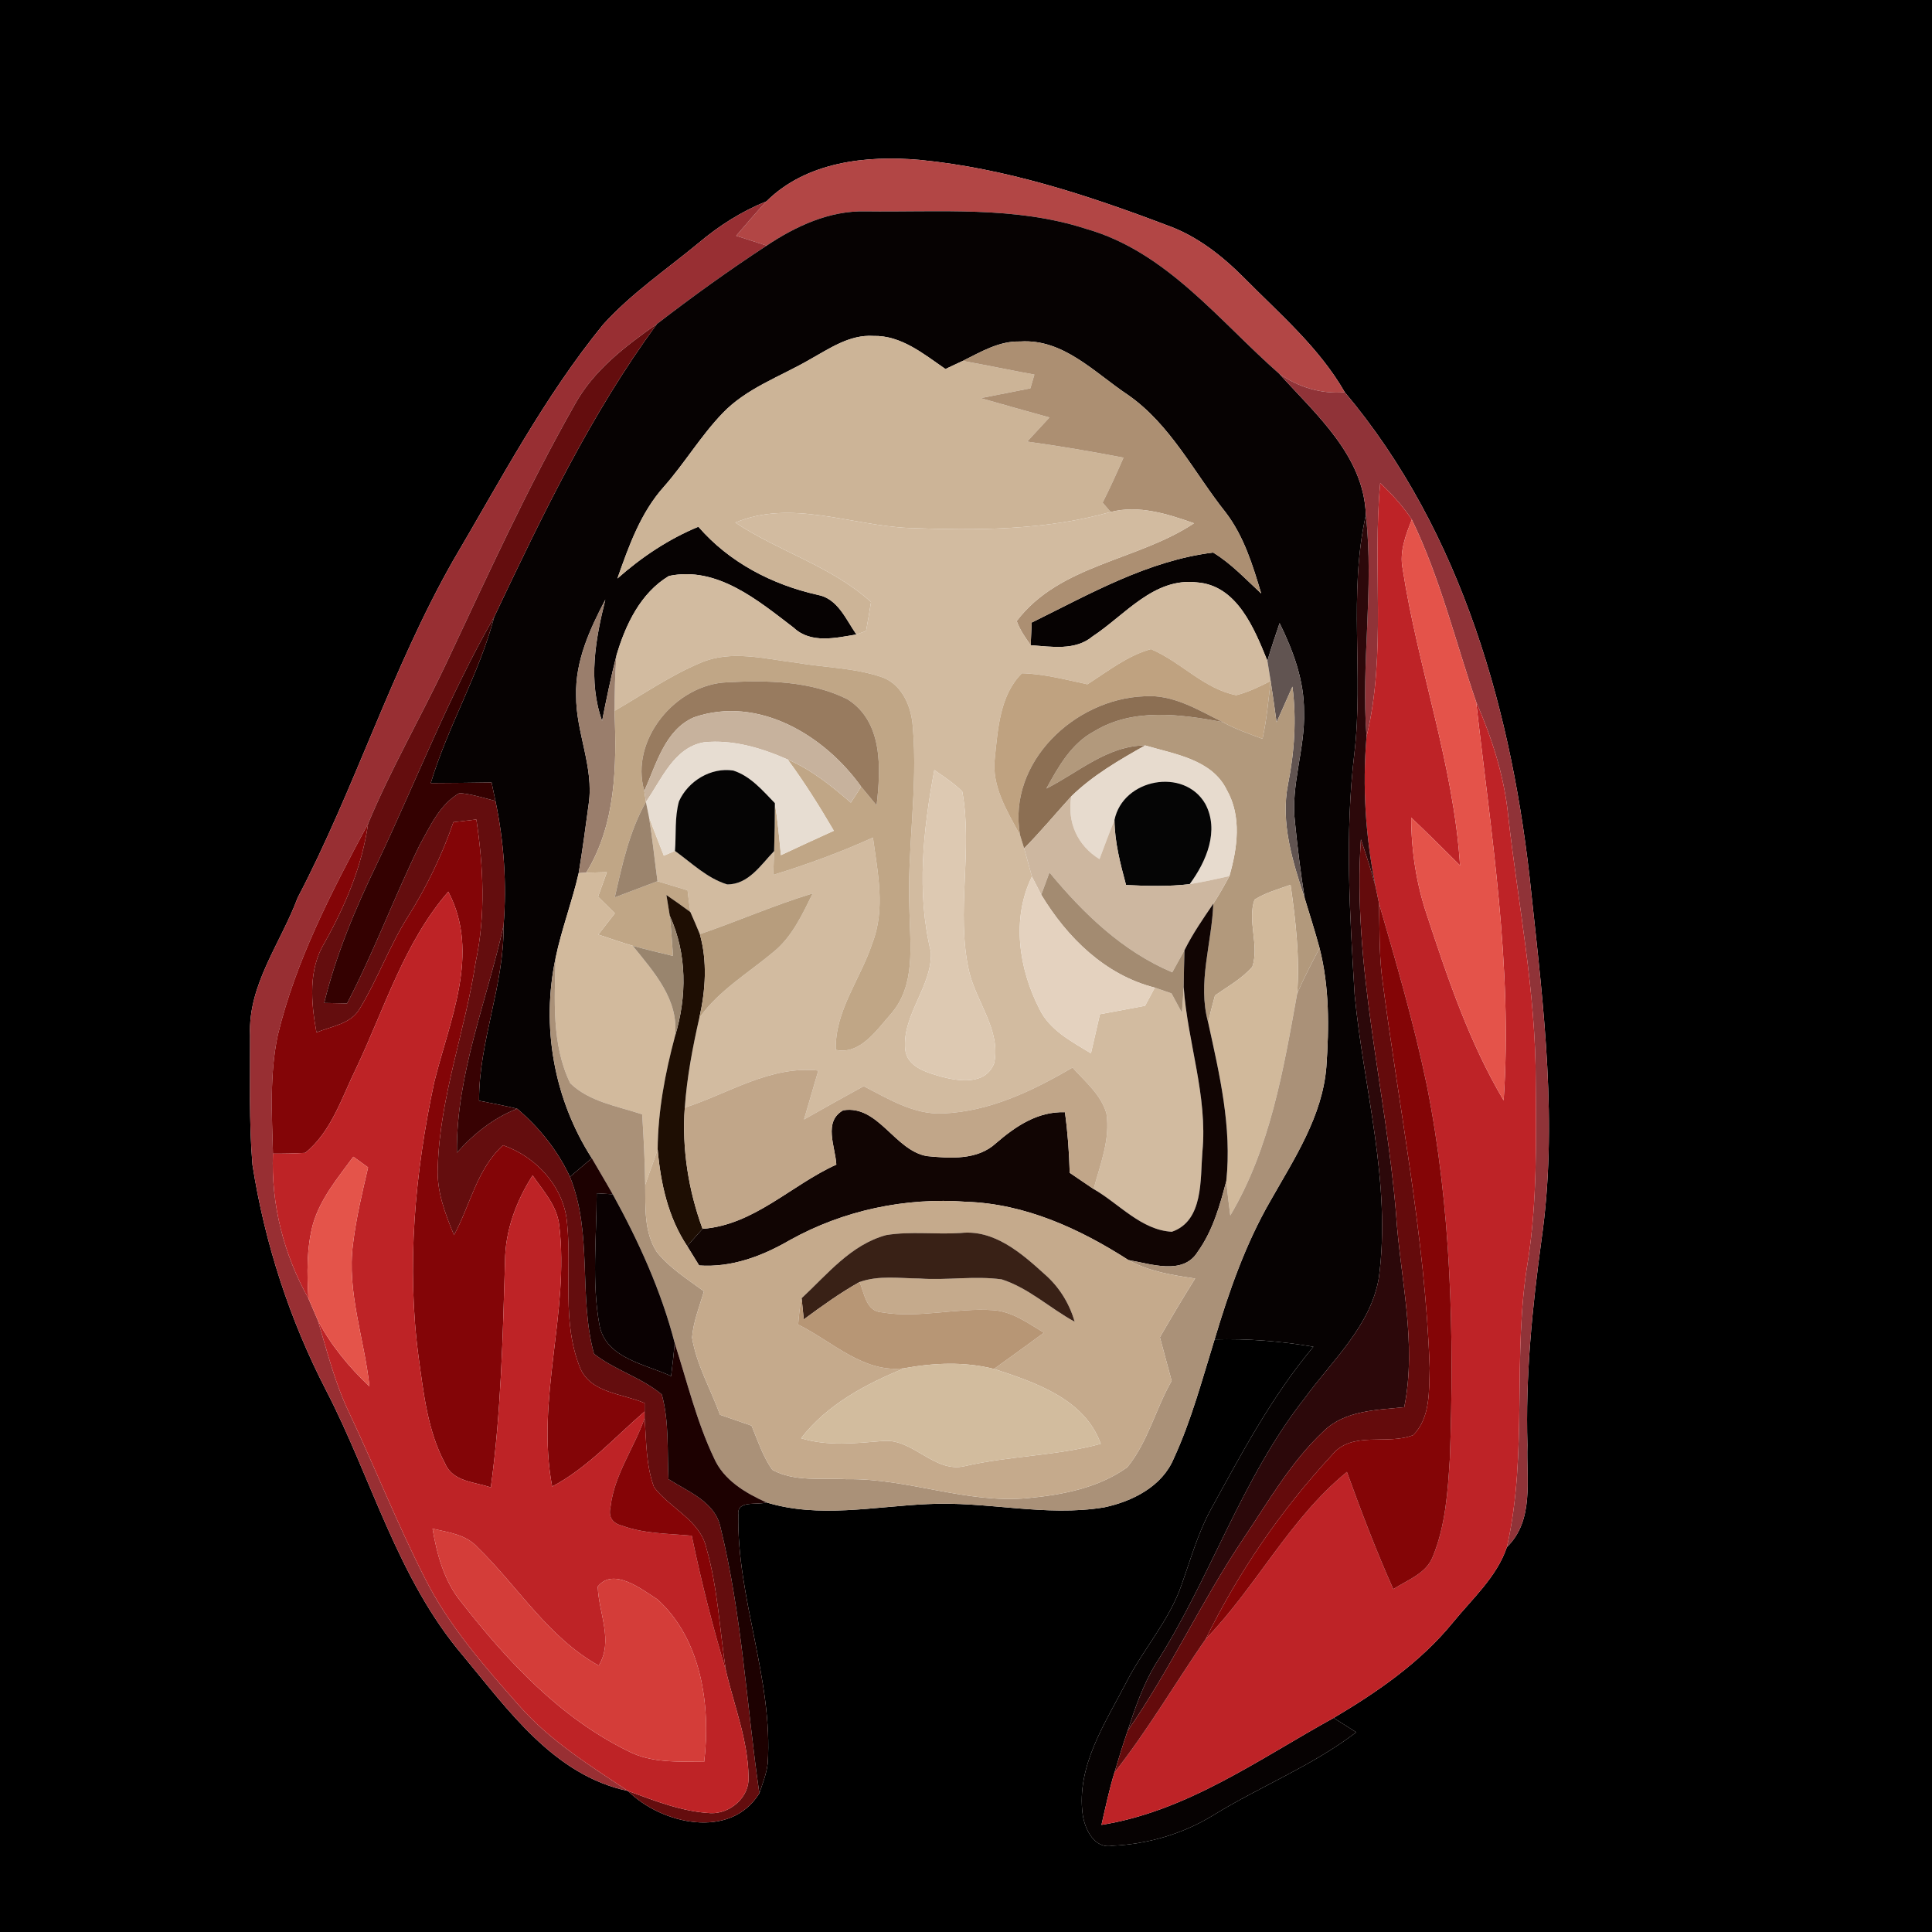 <?xml version="1.0" encoding="UTF-8" ?>
<!DOCTYPE svg PUBLIC "-//W3C//DTD SVG 1.1//EN" "http://www.w3.org/Graphics/SVG/1.1/DTD/svg11.dtd">
<svg width="250pt" height="250pt" viewBox="0 0 250 250" version="1.1" xmlns="http://www.w3.org/2000/svg">
<g id="#000000ff">
<path fill="#000000" opacity="1.00" d=" M 0.00 0.00 L 250.00 0.00 L 250.00 250.00 L 0.00 250.00 L 0.00 0.00 M 99.18 26.05 C 95.98 27.34 93.05 29.20 90.42 31.42 C 86.24 34.88 81.70 37.95 78.04 42.00 C 70.38 51.40 64.74 62.18 58.60 72.59 C 50.68 86.54 45.94 101.99 38.51 116.18 C 36.33 122.04 32.08 127.42 32.36 133.94 C 32.39 139.54 32.20 145.15 32.67 150.73 C 34.26 160.89 37.48 170.78 42.20 179.92 C 48.10 191.32 51.41 204.22 59.85 214.17 C 65.75 221.25 71.65 229.72 81.26 231.75 C 85.58 236.04 94.52 238.11 98.26 232.05 C 98.68 230.79 99.18 229.54 99.34 228.21 C 100.06 217.30 95.34 206.86 95.54 196.00 C 95.33 194.07 97.98 194.81 99.17 194.41 C 105.94 196.49 113.09 194.94 120.00 194.63 C 127.64 194.22 135.27 196.32 142.89 195.05 C 146.54 194.28 150.39 192.34 151.89 188.72 C 154.17 183.78 155.56 178.50 157.17 173.32 C 161.45 173.20 165.73 173.55 169.95 174.27 C 164.52 180.74 160.58 188.22 156.54 195.58 C 154.96 198.57 154.05 201.83 152.92 205.00 C 151.34 209.66 147.95 213.36 145.74 217.70 C 142.99 223.01 139.26 228.53 140.10 234.80 C 140.37 236.70 141.61 239.29 143.93 238.84 C 148.49 238.64 153.01 237.32 156.92 234.94 C 163.02 231.17 169.77 228.53 175.50 224.15 C 174.77 223.69 173.30 222.76 172.57 222.30 C 178.24 218.94 183.77 215.13 187.98 209.98 C 190.50 206.88 193.68 204.07 194.99 200.20 C 198.56 196.71 197.49 191.48 197.65 187.00 C 197.38 178.10 198.27 169.22 199.47 160.41 C 201.60 145.53 199.76 130.48 198.16 115.65 C 195.81 92.51 189.23 68.85 174.01 50.75 C 170.71 44.99 165.62 40.64 161.01 35.98 C 158.15 33.10 154.88 30.52 151.01 29.15 C 140.69 25.23 130.05 21.76 119.01 20.69 C 112.09 20.08 104.35 20.93 99.18 26.05 Z" />
</g>
<g id="#b24645ff">
<path fill="#b24645" opacity="1.00" d=" M 99.18 26.05 C 104.35 20.93 112.09 20.08 119.01 20.69 C 130.05 21.76 140.69 25.23 151.01 29.15 C 154.88 30.52 158.15 33.10 161.01 35.98 C 165.62 40.64 170.71 44.99 174.01 50.75 C 171.00 51.01 168.05 50.12 165.55 48.38 C 157.75 41.53 150.95 32.57 140.56 29.62 C 131.33 26.62 121.51 27.48 111.96 27.35 C 107.32 27.25 102.99 29.26 99.21 31.78 C 97.90 31.36 96.58 30.93 95.26 30.51 C 96.55 29.01 97.83 27.50 99.18 26.05 Z" />
</g>
<g id="#982f33ff">
<path fill="#982f33" opacity="1.00" d=" M 90.42 31.42 C 93.05 29.20 95.98 27.34 99.18 26.05 C 97.83 27.50 96.55 29.01 95.26 30.51 C 96.58 30.93 97.90 31.36 99.21 31.78 C 94.34 34.97 89.61 38.37 85.01 41.92 C 80.93 44.79 76.82 47.90 74.37 52.36 C 68.22 63.20 63.06 74.55 57.76 85.81 C 54.47 92.78 50.60 99.46 47.63 106.58 C 42.95 115.32 38.27 124.28 35.94 133.98 C 34.88 139.01 35.18 144.18 35.32 149.28 C 35.07 155.86 36.70 162.29 39.91 168.02 C 40.32 168.96 40.73 169.91 41.13 170.86 C 42.35 174.92 43.36 179.07 45.23 182.91 C 48.56 189.96 51.42 197.23 54.96 204.18 C 58.06 210.38 62.68 215.62 67.24 220.78 C 71.20 225.27 76.33 228.46 81.26 231.75 C 71.65 229.72 65.75 221.25 59.85 214.17 C 51.41 204.22 48.10 191.32 42.20 179.92 C 37.48 170.78 34.26 160.89 32.67 150.73 C 32.20 145.15 32.39 139.54 32.36 133.94 C 32.08 127.42 36.33 122.04 38.51 116.18 C 45.94 101.99 50.68 86.54 58.60 72.59 C 64.74 62.18 70.38 51.40 78.04 42.00 C 81.70 37.95 86.24 34.88 90.42 31.42 Z" />
</g>
<g id="#060202ff">
<path fill="#060202" opacity="1.00" d=" M 99.21 31.78 C 102.99 29.26 107.32 27.25 111.96 27.35 C 121.51 27.48 131.33 26.62 140.56 29.62 C 150.95 32.57 157.75 41.53 165.55 48.38 C 170.30 53.64 176.51 59.01 176.74 66.65 C 174.46 76.82 176.47 87.26 175.25 97.53 C 174.01 107.89 174.66 118.35 175.29 128.73 C 176.46 140.92 180.07 153.03 178.42 165.36 C 177.36 171.58 172.43 175.99 168.87 180.87 C 160.61 191.35 156.62 204.32 149.45 215.46 C 147.88 218.12 146.86 221.06 145.91 223.98 C 145.30 225.76 144.75 227.56 144.21 229.36 C 143.53 231.58 143.05 233.86 142.53 236.14 C 153.63 234.36 162.94 227.61 172.57 222.30 C 173.30 222.76 174.77 223.69 175.50 224.15 C 169.77 228.53 163.02 231.17 156.92 234.94 C 153.01 237.32 148.49 238.64 143.93 238.84 C 141.61 239.29 140.37 236.70 140.10 234.80 C 139.26 228.53 142.99 223.01 145.74 217.70 C 147.95 213.36 151.34 209.66 152.92 205.00 C 154.05 201.83 154.96 198.57 156.54 195.58 C 160.58 188.22 164.52 180.74 169.95 174.27 C 165.73 173.55 161.45 173.20 157.17 173.32 C 159.02 167.13 161.16 160.98 164.40 155.37 C 167.48 149.93 171.12 144.46 171.63 138.05 C 171.99 132.93 172.03 127.69 170.75 122.68 C 170.17 120.52 169.48 118.39 168.83 116.24 C 168.30 112.98 167.90 109.70 167.57 106.41 C 166.99 101.58 168.90 96.91 168.74 92.10 C 168.77 88.06 167.34 84.21 165.58 80.63 C 165.03 82.25 164.48 83.87 164.00 85.51 C 162.31 81.34 160.07 75.73 154.87 75.36 C 149.30 74.71 145.58 79.59 141.38 82.35 C 139.13 84.23 136.06 83.68 133.37 83.49 C 133.42 82.51 133.46 81.53 133.50 80.56 C 141.02 76.86 148.54 72.54 156.98 71.50 C 159.32 72.92 161.20 74.96 163.20 76.80 C 162.11 73.14 160.96 69.40 158.62 66.33 C 154.50 61.16 151.49 54.94 145.93 51.08 C 141.64 48.23 137.60 43.81 132.01 44.19 C 129.30 44.10 126.92 45.54 124.58 46.70 C 123.83 47.05 123.09 47.40 122.34 47.75 C 119.53 45.82 116.62 43.38 113.01 43.47 C 109.93 43.27 107.31 45.12 104.75 46.54 C 100.94 48.75 96.59 50.23 93.49 53.48 C 90.69 56.40 88.61 59.90 85.95 62.93 C 82.90 66.31 81.37 70.65 79.89 74.86 C 83.01 72.10 86.50 69.76 90.37 68.16 C 94.35 72.76 99.90 75.65 105.79 76.97 C 108.41 77.44 109.46 80.16 110.82 82.10 C 108.14 82.55 104.93 83.32 102.71 81.23 C 98.10 77.71 92.80 73.22 86.56 74.53 C 82.89 76.72 80.93 80.86 79.77 84.81 C 79.05 87.62 78.47 90.45 77.91 93.29 C 76.08 88.13 77.04 82.75 78.33 77.59 C 76.31 81.43 74.42 85.57 74.55 90.01 C 74.51 94.74 76.87 99.25 76.18 104.01 C 75.77 107.00 75.38 110.00 74.88 112.98 C 74.04 116.67 72.67 120.22 71.90 123.93 C 70.00 132.83 71.67 142.21 76.58 149.87 C 75.64 150.67 74.69 151.47 73.75 152.28 C 72.16 148.87 69.78 145.89 66.92 143.47 C 65.29 143.07 63.64 142.76 61.99 142.43 C 61.96 134.72 65.26 127.49 65.16 119.77 C 65.59 114.38 65.22 108.94 64.11 103.64 C 63.98 103.04 63.73 101.85 63.61 101.25 C 60.98 101.29 58.36 101.32 55.74 101.33 C 57.96 93.95 61.99 87.27 63.96 79.80 C 70.15 66.76 76.42 53.60 85.01 41.92 C 89.61 38.37 94.34 34.97 99.21 31.78 Z" />
</g>
<g id="#640d0eff">
<path fill="#640d0e" opacity="1.00" d=" M 74.37 52.36 C 76.82 47.90 80.93 44.79 85.01 41.92 C 76.42 53.60 70.15 66.76 63.96 79.80 C 58.09 90.04 53.85 101.08 48.80 111.73 C 46.00 117.53 43.49 123.50 41.95 129.78 C 42.69 129.79 44.17 129.83 44.91 129.84 C 48.39 123.17 51.00 116.10 54.30 109.35 C 55.67 106.90 56.92 104.06 59.46 102.62 C 61.05 102.76 62.57 103.25 64.11 103.64 C 65.22 108.94 65.59 114.38 65.16 119.77 C 63.00 129.53 59.02 139.04 59.12 149.16 C 61.28 146.73 63.86 144.66 66.92 143.47 C 69.78 145.89 72.16 148.87 73.75 152.28 C 76.72 159.61 74.83 167.73 76.86 175.18 C 79.56 177.30 83.00 178.24 85.64 180.45 C 86.61 184.01 86.32 187.74 86.50 191.40 C 89.07 193.05 92.59 194.34 93.25 197.72 C 96.01 208.97 96.60 220.61 98.26 232.05 C 94.52 238.11 85.58 236.04 81.26 231.75 C 84.71 233.01 88.22 234.42 91.93 234.62 C 94.46 234.74 97.01 232.55 96.86 229.94 C 96.80 225.20 94.99 220.72 93.93 216.16 C 93.12 210.90 92.89 205.52 91.42 200.38 C 90.62 196.71 86.73 195.22 84.63 192.44 C 83.58 189.60 83.64 186.50 83.41 183.52 L 83.41 182.65 C 83.41 182.38 83.41 181.84 83.41 181.56 C 80.57 180.32 76.46 180.28 75.08 177.04 C 72.66 171.10 74.00 164.58 73.39 158.37 C 73.05 153.68 69.44 149.68 65.09 148.20 C 61.73 151.23 60.84 155.97 58.75 159.82 C 57.59 157.03 56.48 154.11 56.65 151.03 C 56.90 141.96 60.21 133.36 61.56 124.44 C 62.86 118.38 62.55 112.14 61.64 106.04 C 60.65 106.16 59.66 106.27 58.67 106.39 C 57.18 110.70 55.18 114.82 52.75 118.68 C 50.36 122.48 48.85 126.75 46.51 130.58 C 45.36 132.53 42.86 132.79 40.95 133.60 C 40.25 129.71 39.86 125.49 42.02 121.95 C 44.70 117.15 46.86 112.06 47.63 106.58 C 50.60 99.46 54.47 92.78 57.76 85.81 C 63.06 74.55 68.22 63.20 74.37 52.36 Z" />
</g>
<g id="#ccb497ff">
<path fill="#ccb497" opacity="1.00" d=" M 104.75 46.54 C 107.31 45.12 109.93 43.27 113.01 43.47 C 116.62 43.38 119.53 45.82 122.34 47.75 C 123.09 47.40 123.83 47.05 124.58 46.70 C 127.68 47.25 130.75 47.91 133.85 48.47 C 133.72 48.92 133.46 49.80 133.33 50.25 C 131.19 50.67 129.05 51.09 126.91 51.52 C 129.87 52.36 132.83 53.20 135.80 54.02 C 134.84 55.06 133.88 56.10 132.92 57.14 C 137.09 57.72 141.24 58.42 145.38 59.22 C 144.53 61.18 143.64 63.13 142.68 65.04 C 142.94 65.34 143.46 65.95 143.72 66.25 C 135.25 68.64 126.33 68.65 117.60 68.32 C 110.13 68.00 102.43 64.58 95.15 67.62 C 100.82 71.39 107.60 73.26 112.71 77.90 C 112.51 79.15 112.30 80.40 112.07 81.65 C 111.76 81.76 111.13 81.99 110.82 82.10 C 109.46 80.16 108.41 77.44 105.79 76.97 C 99.90 75.65 94.35 72.76 90.37 68.16 C 86.50 69.76 83.01 72.10 79.89 74.86 C 81.37 70.65 82.90 66.31 85.95 62.93 C 88.61 59.90 90.69 56.40 93.49 53.48 C 96.59 50.23 100.94 48.75 104.75 46.54 Z" />
</g>
<g id="#ac8f72ff">
<path fill="#ac8f72" opacity="1.00" d=" M 124.58 46.70 C 126.92 45.54 129.30 44.10 132.01 44.19 C 137.60 43.81 141.64 48.23 145.93 51.08 C 151.49 54.94 154.50 61.16 158.62 66.33 C 160.96 69.40 162.11 73.14 163.20 76.80 C 161.20 74.96 159.32 72.92 156.98 71.50 C 148.54 72.54 141.02 76.86 133.50 80.56 C 133.46 81.53 133.42 82.51 133.37 83.49 C 132.67 82.51 131.97 81.50 131.56 80.36 C 137.15 73.01 147.19 72.58 154.50 67.71 C 151.06 66.50 147.38 65.32 143.72 66.25 C 143.46 65.95 142.94 65.34 142.68 65.04 C 143.64 63.13 144.53 61.18 145.38 59.22 C 141.24 58.42 137.09 57.72 132.92 57.14 C 133.88 56.10 134.84 55.06 135.80 54.02 C 132.83 53.20 129.87 52.36 126.91 51.52 C 129.05 51.09 131.19 50.67 133.33 50.25 C 133.46 49.80 133.72 48.92 133.85 48.47 C 130.75 47.91 127.68 47.25 124.58 46.70 Z" />
</g>
<g id="#903338ff">
<path fill="#903338" opacity="1.00" d=" M 165.55 48.38 C 168.05 50.12 171.00 51.01 174.01 50.75 C 189.23 68.85 195.81 92.51 198.16 115.65 C 199.76 130.48 201.60 145.53 199.47 160.41 C 198.27 169.22 197.38 178.10 197.65 187.00 C 197.49 191.48 198.56 196.71 194.99 200.20 C 197.77 187.95 195.62 175.31 197.74 163.00 C 198.90 155.39 198.79 147.68 198.72 140.00 C 198.75 128.43 196.45 117.04 195.16 105.58 C 194.66 100.45 193.06 95.52 191.01 90.81 C 188.30 82.93 186.35 74.76 182.69 67.23 C 181.54 65.49 180.12 63.94 178.60 62.51 C 177.57 73.43 179.44 84.55 176.83 95.32 C 176.10 85.76 177.82 76.19 176.74 66.65 C 176.51 59.01 170.30 53.64 165.55 48.38 Z" />
</g>
<g id="#be2327ff">
<path fill="#be2327" opacity="1.00" d=" M 178.60 62.51 C 180.12 63.94 181.54 65.49 182.69 67.23 C 181.90 69.24 181.07 71.38 181.50 73.58 C 183.49 86.48 188.09 98.91 188.93 111.99 C 186.84 109.91 184.75 107.83 182.61 105.80 C 182.62 110.07 183.27 114.32 184.63 118.37 C 187.34 126.60 190.12 134.90 194.57 142.39 C 195.75 125.13 192.94 107.92 191.01 90.81 C 193.06 95.52 194.66 100.45 195.16 105.58 C 196.45 117.04 198.75 128.43 198.72 140.00 C 198.79 147.68 198.90 155.39 197.74 163.00 C 195.62 175.31 197.77 187.95 194.99 200.20 C 193.68 204.07 190.50 206.88 187.98 209.98 C 183.77 215.13 178.24 218.94 172.57 222.30 C 162.94 227.61 153.63 234.36 142.53 236.14 C 143.05 233.86 143.53 231.58 144.21 229.36 C 148.54 223.86 152.06 217.81 156.03 212.07 C 162.61 205.27 166.88 196.51 174.29 190.47 C 176.14 195.58 178.07 200.66 180.29 205.63 C 182.13 204.44 184.56 203.63 185.41 201.41 C 187.06 197.40 187.34 193.00 187.61 188.72 C 188.19 172.59 187.79 156.31 184.63 140.43 C 182.98 132.48 180.70 124.68 178.44 116.88 C 178.33 116.36 178.12 115.30 178.01 114.78 C 176.71 108.38 176.27 101.83 176.83 95.32 C 179.44 84.55 177.57 73.43 178.60 62.51 Z" />
</g>
<g id="#d2bba0ff">
<path fill="#d2bba0" opacity="1.00" d=" M 143.72 66.25 C 147.38 65.32 151.06 66.50 154.50 67.71 C 147.19 72.58 137.15 73.01 131.56 80.36 C 131.97 81.50 132.67 82.51 133.37 83.49 C 136.06 83.68 139.13 84.23 141.38 82.35 C 145.58 79.59 149.30 74.71 154.87 75.36 C 160.07 75.73 162.31 81.34 164.00 85.51 C 164.10 86.16 164.31 87.47 164.42 88.12 C 162.99 88.85 161.54 89.56 159.97 89.96 C 155.76 89.13 152.80 85.63 148.93 84.00 C 145.87 84.84 143.35 86.87 140.71 88.55 C 137.91 87.95 135.11 87.20 132.24 87.12 C 129.41 89.90 129.13 94.27 128.74 98.01 C 128.26 101.72 130.33 104.95 131.99 108.06 C 132.12 108.49 132.39 109.35 132.52 109.78 C 132.88 110.99 133.19 112.22 133.53 113.43 C 130.87 118.86 131.82 125.31 134.49 130.54 C 135.82 133.31 138.67 134.77 141.17 136.30 C 141.56 134.61 141.94 132.92 142.33 131.24 C 144.28 130.87 146.22 130.51 148.17 130.15 C 148.48 129.56 149.11 128.39 149.43 127.80 C 149.97 127.99 151.05 128.36 151.59 128.54 C 151.93 129.17 152.60 130.42 152.94 131.05 C 153.03 129.94 153.10 128.84 153.17 127.73 C 153.67 134.88 156.29 141.80 155.59 149.05 C 155.30 152.59 155.76 157.97 151.64 159.39 C 147.68 159.18 144.80 155.75 141.51 153.86 C 142.37 150.68 143.69 147.42 143.17 144.07 C 142.47 141.64 140.41 139.96 138.78 138.14 C 133.64 141.15 128.05 143.84 121.99 144.08 C 118.25 144.25 114.96 142.19 111.76 140.55 C 109.17 141.97 106.60 143.40 104.04 144.86 C 104.66 142.75 105.28 140.65 105.89 138.53 C 99.66 137.86 94.30 141.49 88.61 143.33 C 88.89 139.39 89.63 135.51 90.50 131.68 C 93.05 128.13 96.86 125.89 100.15 123.13 C 102.53 121.17 103.83 118.30 105.16 115.61 C 100.20 117.11 95.46 119.21 90.56 120.88 C 90.16 119.91 89.75 118.96 89.33 118.01 C 89.19 117.08 89.08 116.14 88.97 115.21 C 87.68 114.81 86.38 114.41 85.08 114.03 C 84.70 111.26 84.43 108.48 83.98 105.72 C 84.58 107.40 85.26 109.05 85.90 110.72 C 86.26 110.57 86.98 110.27 87.34 110.11 C 89.51 111.67 91.49 113.64 94.09 114.44 C 96.85 114.48 98.47 111.89 100.17 110.13 C 100.14 110.90 100.09 112.44 100.06 113.21 C 104.45 111.86 108.77 110.28 112.96 108.38 C 113.57 112.89 114.60 117.65 112.88 122.05 C 111.37 126.66 108.01 130.81 108.15 135.85 C 111.30 136.53 113.43 133.29 115.26 131.23 C 118.53 127.51 117.76 122.34 117.68 117.79 C 117.35 109.85 118.81 101.93 118.11 93.99 C 117.93 91.46 116.79 88.69 114.28 87.68 C 110.66 86.40 106.75 86.40 103.00 85.75 C 98.94 85.26 94.62 84.07 90.69 85.75 C 86.74 87.40 83.21 89.86 79.52 91.99 C 79.53 89.60 79.58 87.20 79.77 84.81 C 80.93 80.86 82.89 76.72 86.56 74.53 C 92.80 73.22 98.10 77.71 102.71 81.23 C 104.93 83.32 108.14 82.55 110.82 82.10 C 111.13 81.99 111.76 81.76 112.07 81.65 C 112.30 80.40 112.51 79.15 112.71 77.90 C 107.60 73.26 100.82 71.39 95.15 67.62 C 102.43 64.58 110.13 68.00 117.60 68.32 C 126.33 68.65 135.25 68.64 143.72 66.25 M 120.90 99.64 C 119.47 107.36 118.57 115.47 120.46 123.20 C 120.64 127.63 116.73 131.28 117.13 135.78 C 117.37 138.06 119.90 138.77 121.74 139.30 C 124.10 139.93 127.55 140.44 128.65 137.56 C 129.54 133.29 126.29 129.63 125.38 125.62 C 123.68 117.99 125.90 110.08 124.52 102.43 C 123.45 101.34 122.14 100.52 120.90 99.64 Z" />
</g>
<g id="#2c080aff">
<path fill="#2c080a" opacity="1.00" d=" M 175.25 97.53 C 176.47 87.26 174.46 76.82 176.74 66.65 C 177.82 76.19 176.10 85.76 176.83 95.32 C 176.27 101.83 176.71 108.38 178.01 114.78 C 177.47 112.69 176.78 110.65 176.10 108.61 C 174.99 124.94 179.32 140.91 180.65 157.09 C 181.19 165.40 183.38 173.76 181.71 182.09 C 178.10 182.46 174.02 182.50 171.25 185.22 C 167.04 189.17 164.16 194.25 160.96 199.00 C 155.52 207.08 151.47 215.98 145.91 223.98 C 146.86 221.06 147.88 218.12 149.45 215.46 C 156.62 204.32 160.61 191.35 168.87 180.87 C 172.43 175.99 177.36 171.58 178.42 165.36 C 180.07 153.03 176.46 140.92 175.29 128.73 C 174.66 118.35 174.01 107.89 175.25 97.53 Z" />
</g>
<g id="#e4534aff">
<path fill="#e4534a" opacity="1.00" d=" M 181.50 73.58 C 181.07 71.38 181.90 69.24 182.69 67.23 C 186.35 74.76 188.30 82.93 191.01 90.81 C 192.94 107.92 195.75 125.13 194.57 142.39 C 190.12 134.90 187.34 126.60 184.63 118.37 C 183.27 114.32 182.62 110.07 182.61 105.80 C 184.75 107.83 186.84 109.91 188.93 111.99 C 188.09 98.91 183.49 86.48 181.50 73.58 Z" />
</g>
<g id="#9a7e6cff">
<path fill="#9a7e6c" opacity="1.00" d=" M 74.55 90.01 C 74.42 85.57 76.31 81.43 78.33 77.59 C 77.04 82.75 76.08 88.13 77.91 93.29 C 78.47 90.45 79.05 87.62 79.77 84.81 C 79.58 87.20 79.53 89.60 79.52 91.99 C 79.80 99.13 79.72 106.64 75.85 112.93 L 74.88 112.98 C 75.38 110.00 75.77 107.00 76.18 104.01 C 76.87 99.25 74.51 94.74 74.55 90.01 Z" />
</g>
<g id="#340101ff">
<path fill="#340101" opacity="1.00" d=" M 48.80 111.73 C 53.85 101.08 58.09 90.04 63.96 79.80 C 61.99 87.27 57.96 93.95 55.74 101.33 C 58.36 101.32 60.98 101.29 63.61 101.25 C 63.73 101.85 63.98 103.04 64.11 103.64 C 62.57 103.25 61.05 102.76 59.46 102.62 C 56.92 104.06 55.67 106.90 54.30 109.35 C 51.00 116.10 48.39 123.17 44.91 129.84 C 44.17 129.83 42.69 129.79 41.95 129.78 C 43.49 123.50 46.00 117.53 48.80 111.73 Z" />
</g>
<g id="#615451ff">
<path fill="#615451" opacity="1.00" d=" M 165.58 80.63 C 167.34 84.21 168.77 88.06 168.74 92.10 C 168.90 96.91 166.99 101.58 167.57 106.41 C 167.90 109.70 168.30 112.98 168.83 116.24 C 167.27 111.51 165.68 106.50 166.67 101.47 C 167.50 97.31 167.79 93.07 167.24 88.85 C 166.55 90.39 165.87 91.92 165.19 93.46 C 164.94 91.68 164.70 89.90 164.42 88.12 C 164.31 87.47 164.10 86.16 164.00 85.51 C 164.48 83.87 165.03 82.25 165.58 80.63 Z" />
</g>
<g id="#bfa280ff">
<path fill="#bfa280" opacity="1.00" d=" M 140.71 88.55 C 143.35 86.87 145.87 84.84 148.93 84.00 C 152.80 85.63 155.76 89.13 159.97 89.96 C 161.54 89.56 162.99 88.85 164.42 88.12 C 164.13 90.62 163.91 93.13 163.37 95.60 C 161.61 94.95 159.84 94.34 158.21 93.43 C 155.01 91.86 151.77 89.81 148.04 90.10 C 139.07 90.45 130.34 98.63 131.99 108.06 C 130.33 104.95 128.26 101.72 128.74 98.01 C 129.13 94.27 129.41 89.90 132.24 87.12 C 135.11 87.20 137.91 87.95 140.71 88.55 Z" />
</g>
<g id="#c0a686ff">
<path fill="#c0a686" opacity="1.00" d=" M 90.69 85.75 C 94.62 84.07 98.94 85.26 103.00 85.75 C 106.75 86.40 110.66 86.40 114.28 87.68 C 116.79 88.69 117.93 91.46 118.11 93.99 C 118.81 101.93 117.35 109.85 117.68 117.79 C 117.76 122.34 118.53 127.51 115.26 131.23 C 113.43 133.29 111.30 136.53 108.15 135.85 C 108.01 130.81 111.37 126.66 112.88 122.05 C 114.60 117.65 113.57 112.89 112.96 108.38 C 108.77 110.28 104.45 111.86 100.06 113.21 C 100.09 112.44 100.14 110.90 100.17 110.13 C 100.24 108.06 100.27 106.00 100.27 103.93 C 100.63 106.16 100.83 108.41 101.05 110.66 C 103.32 109.59 105.61 108.54 107.90 107.50 C 106.05 104.34 104.10 101.23 101.93 98.28 C 105.00 99.59 107.60 101.70 110.10 103.86 C 110.44 103.35 111.10 102.31 111.43 101.79 C 112.10 102.60 112.77 103.40 113.43 104.21 C 113.99 99.45 114.28 93.35 109.62 90.46 C 104.86 88.11 99.31 88.01 94.11 88.29 C 87.45 88.53 81.46 95.75 83.37 102.34 C 83.42 102.70 83.53 103.42 83.58 103.77 C 81.43 107.60 80.51 111.88 79.55 116.12 C 81.39 115.43 83.24 114.73 85.08 114.03 C 86.38 114.41 87.68 114.81 88.97 115.21 C 89.08 116.14 89.19 117.08 89.33 118.01 C 88.31 117.25 87.27 116.53 86.23 115.81 C 86.34 116.48 86.56 117.83 86.67 118.50 C 86.85 120.23 86.97 121.96 87.09 123.70 C 85.35 123.28 83.61 122.87 81.88 122.39 C 80.38 121.94 78.90 121.43 77.42 120.93 C 78.14 120.02 78.84 119.09 79.56 118.18 C 78.84 117.46 78.11 116.74 77.39 116.03 C 77.77 114.97 78.15 113.92 78.53 112.86 C 77.86 112.88 76.52 112.91 75.85 112.93 C 79.72 106.64 79.80 99.13 79.52 91.99 C 83.21 89.86 86.74 87.40 90.69 85.75 Z" />
</g>
<g id="#987b5fff">
<path fill="#987b5f" opacity="1.00" d=" M 83.37 102.34 C 81.46 95.75 87.45 88.53 94.11 88.29 C 99.31 88.01 104.86 88.11 109.62 90.46 C 114.28 93.35 113.99 99.45 113.43 104.21 C 112.77 103.40 112.10 102.60 111.43 101.79 C 106.68 95.14 98.11 89.96 89.81 92.82 C 86.03 94.44 84.93 98.92 83.37 102.34 Z" />
</g>
<g id="#b2997cff">
<path fill="#b2997c" opacity="1.00" d=" M 164.42 88.12 C 164.70 89.90 164.94 91.68 165.19 93.46 C 165.87 91.92 166.55 90.39 167.24 88.85 C 167.79 93.07 167.50 97.31 166.67 101.47 C 165.68 106.50 167.27 111.51 168.83 116.24 C 169.48 118.39 170.17 120.52 170.75 122.68 C 169.74 124.62 168.71 126.56 167.85 128.58 C 168.20 123.87 167.66 119.15 167.00 114.49 C 165.42 115.07 163.76 115.50 162.33 116.42 C 161.38 119.21 162.98 122.31 162.05 125.10 C 160.71 126.64 158.88 127.65 157.22 128.81 C 156.90 129.96 156.61 131.12 156.33 132.28 C 154.92 127.16 156.82 122.07 157.00 116.94 C 157.75 115.78 158.43 114.59 159.08 113.37 C 160.12 109.75 160.70 105.65 158.74 102.21 C 156.81 98.25 151.97 97.59 148.18 96.46 C 143.30 96.48 139.53 99.96 135.40 102.04 C 136.95 99.21 138.64 96.18 141.62 94.61 C 146.62 91.57 152.75 92.42 158.21 93.43 C 159.84 94.34 161.61 94.95 163.37 95.60 C 163.91 93.13 164.13 90.62 164.42 88.12 Z" />
</g>
<g id="#8c6f53ff">
<path fill="#8c6f53" opacity="1.00" d=" M 131.99 108.06 C 130.34 98.63 139.07 90.45 148.04 90.10 C 151.77 89.81 155.01 91.86 158.21 93.43 C 152.75 92.42 146.62 91.57 141.62 94.61 C 138.64 96.18 136.95 99.21 135.40 102.04 C 139.53 99.96 143.30 96.48 148.18 96.46 C 144.81 98.36 141.41 100.32 138.62 103.05 C 136.59 105.29 134.65 107.62 132.52 109.78 C 132.39 109.35 132.12 108.49 131.99 108.06 Z" />
</g>
<g id="#c7b29dff">
<path fill="#c7b29d" opacity="1.00" d=" M 89.81 92.82 C 98.11 89.96 106.68 95.14 111.43 101.79 C 111.10 102.31 110.44 103.35 110.10 103.86 C 107.60 101.70 105.00 99.59 101.93 98.28 C 98.55 96.79 94.83 95.67 91.10 96.05 C 87.20 96.72 85.61 100.88 83.58 103.77 C 83.53 103.42 83.42 102.70 83.37 102.34 C 84.93 98.92 86.03 94.44 89.81 92.82 Z" />
</g>
<g id="#e7ddd2ff">
<path fill="#e7ddd2" opacity="1.00" d=" M 83.58 103.77 C 85.61 100.88 87.20 96.72 91.10 96.05 C 94.83 95.67 98.55 96.79 101.93 98.28 C 104.10 101.23 106.05 104.34 107.90 107.50 C 105.61 108.54 103.32 109.59 101.05 110.66 C 100.83 108.41 100.63 106.16 100.27 103.93 C 98.69 102.30 97.12 100.43 94.89 99.71 C 91.99 99.26 89.04 101.07 87.86 103.69 C 87.28 105.78 87.51 107.98 87.34 110.11 C 86.98 110.27 86.26 110.57 85.90 110.72 C 85.26 109.05 84.58 107.40 83.98 105.72 C 83.88 105.23 83.68 104.26 83.58 103.77 Z" />
</g>
<g id="#e7dbceff">
<path fill="#e7dbce" opacity="1.00" d=" M 138.62 103.05 C 141.41 100.32 144.81 98.36 148.18 96.46 C 151.97 97.59 156.81 98.25 158.74 102.21 C 160.70 105.65 160.12 109.75 159.08 113.37 C 157.38 113.75 155.67 114.13 153.94 114.41 C 156.10 111.49 157.82 107.48 155.96 104.01 C 153.21 99.27 145.29 100.76 144.21 106.12 C 143.52 107.79 142.91 109.48 142.27 111.17 C 139.40 109.39 138.07 106.38 138.62 103.05 Z" />
</g>
<g id="#050404ff">
<path fill="#050404" opacity="1.00" d=" M 87.86 103.69 C 89.04 101.07 91.99 99.26 94.89 99.71 C 97.12 100.43 98.69 102.30 100.27 103.93 C 100.27 106.00 100.24 108.06 100.17 110.13 C 98.47 111.89 96.85 114.48 94.09 114.44 C 91.49 113.64 89.51 111.67 87.34 110.11 C 87.51 107.98 87.28 105.78 87.86 103.69 Z" />
</g>
<g id="#ddc9b2ff">
<path fill="#ddc9b2" opacity="1.00" d=" M 120.90 99.64 C 122.14 100.52 123.45 101.34 124.52 102.43 C 125.90 110.08 123.68 117.99 125.38 125.62 C 126.29 129.63 129.54 133.29 128.65 137.56 C 127.55 140.44 124.10 139.93 121.74 139.30 C 119.90 138.77 117.37 138.06 117.13 135.78 C 116.73 131.28 120.64 127.63 120.46 123.20 C 118.57 115.47 119.47 107.36 120.90 99.64 Z" />
</g>
<g id="#050505ff">
<path fill="#050505" opacity="1.00" d=" M 144.21 106.12 C 145.29 100.76 153.21 99.27 155.96 104.01 C 157.82 107.48 156.10 111.49 153.94 114.41 C 151.21 114.73 148.45 114.66 145.71 114.52 C 144.97 111.77 144.24 108.99 144.21 106.12 Z" />
</g>
<g id="#cdb7a0ff">
<path fill="#cdb7a0" opacity="1.00" d=" M 132.52 109.78 C 134.65 107.62 136.59 105.29 138.62 103.05 C 138.07 106.38 139.40 109.39 142.27 111.17 C 142.91 109.48 143.52 107.79 144.21 106.12 C 144.24 108.99 144.97 111.77 145.71 114.52 C 148.45 114.66 151.21 114.73 153.94 114.41 C 155.67 114.13 157.38 113.75 159.08 113.37 C 158.43 114.59 157.75 115.78 157.00 116.94 C 155.67 118.89 154.32 120.84 153.27 122.96 C 152.74 123.91 152.21 124.86 151.69 125.82 C 145.25 123.10 140.19 118.21 135.80 112.90 C 135.45 113.86 135.09 114.82 134.74 115.78 C 134.44 115.20 133.84 114.02 133.53 113.43 C 133.19 112.22 132.88 110.99 132.52 109.78 Z" />
</g>
<g id="#9b846dff">
<path fill="#9b846d" opacity="1.00" d=" M 79.55 116.12 C 80.51 111.88 81.43 107.60 83.58 103.77 C 83.68 104.26 83.88 105.23 83.98 105.72 C 84.43 108.48 84.70 111.26 85.08 114.03 C 83.24 114.73 81.39 115.43 79.55 116.12 Z" />
</g>
<g id="#830507ff">
<path fill="#830507" opacity="1.00" d=" M 58.67 106.39 C 59.66 106.27 60.65 106.16 61.64 106.04 C 62.55 112.14 62.86 118.38 61.56 124.44 C 60.21 133.36 56.90 141.96 56.65 151.03 C 56.48 154.11 57.59 157.03 58.75 159.82 C 60.84 155.97 61.73 151.23 65.09 148.20 C 69.44 149.68 73.05 153.68 73.39 158.37 C 74.00 164.58 72.66 171.10 75.08 177.04 C 76.46 180.28 80.57 180.32 83.41 181.56 C 83.41 181.84 83.41 182.38 83.41 182.65 C 79.52 186.00 76.04 189.93 71.45 192.36 C 69.30 181.07 73.72 169.84 72.36 158.53 C 72.08 156.01 70.29 154.10 68.92 152.10 C 66.79 155.44 65.37 159.24 65.35 163.24 C 65.06 173.00 64.84 182.78 63.51 192.47 C 61.42 191.75 58.59 191.75 57.60 189.39 C 55.34 185.20 54.83 180.37 54.18 175.73 C 52.58 163.85 53.69 151.75 56.18 140.08 C 58.14 132.09 62.22 123.39 58.01 115.38 C 52.32 121.94 49.79 130.40 46.14 138.12 C 44.25 141.94 42.92 146.41 39.50 149.18 C 38.11 149.26 36.71 149.29 35.32 149.28 C 35.18 144.18 34.88 139.01 35.94 133.98 C 38.27 124.28 42.95 115.32 47.63 106.58 C 46.86 112.06 44.70 117.15 42.02 121.95 C 39.86 125.49 40.25 129.71 40.95 133.60 C 42.86 132.79 45.36 132.53 46.51 130.58 C 48.85 126.75 50.36 122.48 52.75 118.68 C 55.18 114.82 57.18 110.70 58.67 106.39 Z" />
</g>
<g id="#640b0cff">
<path fill="#640b0c" opacity="1.00" d=" M 176.10 108.61 C 176.78 110.65 177.47 112.69 178.01 114.78 C 178.12 115.30 178.33 116.36 178.44 116.88 C 178.53 119.98 178.45 123.08 178.80 126.17 C 180.95 143.10 184.42 159.92 185.00 177.02 C 184.91 179.96 185.11 183.45 182.87 185.70 C 179.47 187.06 174.92 185.06 172.32 188.32 C 165.77 195.39 160.27 203.42 156.03 212.07 C 152.06 217.81 148.54 223.86 144.21 229.36 C 144.75 227.56 145.30 225.76 145.91 223.98 C 151.47 215.98 155.52 207.08 160.96 199.00 C 164.16 194.25 167.04 189.17 171.25 185.22 C 174.02 182.50 178.10 182.46 181.71 182.09 C 183.38 173.76 181.19 165.40 180.65 157.09 C 179.32 140.91 174.99 124.94 176.10 108.61 Z" />
</g>
<g id="#d2ba9dff">
<path fill="#d2ba9d" opacity="1.00" d=" M 74.88 112.98 L 75.85 112.93 C 76.52 112.91 77.86 112.88 78.53 112.86 C 78.15 113.92 77.77 114.97 77.39 116.03 C 78.11 116.74 78.84 117.46 79.56 118.18 C 78.84 119.09 78.14 120.02 77.42 120.93 C 78.90 121.43 80.38 121.94 81.88 122.39 C 84.61 125.78 87.90 129.38 87.34 134.10 C 86.06 138.88 85.14 143.76 85.10 148.73 C 84.59 150.27 84.00 151.79 83.49 153.33 C 83.45 150.29 83.29 147.24 83.10 144.20 C 79.93 143.13 76.27 142.59 73.79 140.17 C 71.36 135.18 71.76 129.34 71.90 123.93 C 72.67 120.22 74.04 116.67 74.88 112.98 Z" />
</g>
<g id="#a38b71ff">
<path fill="#a38b71" opacity="1.00" d=" M 134.74 115.78 C 135.09 114.82 135.45 113.86 135.80 112.90 C 140.19 118.21 145.25 123.10 151.69 125.82 C 152.21 124.86 152.74 123.91 153.27 122.96 C 153.21 124.55 153.20 126.14 153.17 127.73 C 153.10 128.84 153.03 129.94 152.94 131.05 C 152.60 130.42 151.93 129.17 151.59 128.54 C 151.05 128.36 149.97 127.99 149.43 127.80 C 142.99 126.16 138.09 121.32 134.74 115.78 Z" />
</g>
<g id="#e4d2bfff">
<path fill="#e4d2bf" opacity="1.00" d=" M 134.49 130.54 C 131.82 125.31 130.87 118.86 133.53 113.43 C 133.84 114.02 134.44 115.20 134.74 115.78 C 138.09 121.32 142.99 126.16 149.43 127.80 C 149.11 128.39 148.48 129.56 148.17 130.15 C 146.22 130.51 144.28 130.87 142.33 131.24 C 141.94 132.92 141.56 134.61 141.17 136.30 C 138.67 134.77 135.82 133.31 134.49 130.54 Z" />
</g>
<g id="#d1b99bff">
<path fill="#d1b99b" opacity="1.00" d=" M 162.33 116.42 C 163.76 115.50 165.42 115.07 167.00 114.49 C 167.66 119.15 168.20 123.87 167.85 128.58 C 166.08 138.40 164.37 148.57 159.20 157.28 C 159.00 155.80 158.83 154.32 158.68 152.83 C 159.42 145.85 157.81 139.04 156.33 132.28 C 156.61 131.12 156.90 129.96 157.22 128.81 C 158.88 127.65 160.71 126.64 162.05 125.10 C 162.98 122.31 161.38 119.21 162.33 116.42 Z" />
</g>
<g id="#be2326ff">
<path fill="#be2326" opacity="1.00" d=" M 46.14 138.12 C 49.79 130.40 52.32 121.94 58.01 115.38 C 62.22 123.39 58.14 132.09 56.18 140.08 C 53.69 151.75 52.58 163.85 54.18 175.73 C 54.83 180.37 55.34 185.20 57.60 189.39 C 58.59 191.75 61.42 191.75 63.51 192.47 C 64.84 182.78 65.06 173.00 65.35 163.24 C 65.37 159.24 66.79 155.44 68.92 152.10 C 70.29 154.10 72.08 156.01 72.36 158.53 C 73.72 169.84 69.30 181.07 71.45 192.36 C 76.04 189.93 79.52 186.00 83.41 182.65 L 83.41 183.52 C 82.06 187.37 79.49 190.82 79.01 194.94 C 78.69 196.26 79.19 197.09 80.51 197.43 C 83.38 198.48 86.50 198.44 89.51 198.72 C 90.73 204.59 92.20 210.41 93.93 216.16 C 94.99 220.72 96.80 225.20 96.86 229.94 C 97.01 232.55 94.46 234.74 91.93 234.62 C 88.22 234.42 84.71 233.01 81.26 231.75 C 76.33 228.46 71.20 225.27 67.24 220.78 C 62.68 215.62 58.06 210.38 54.96 204.18 C 51.42 197.23 48.56 189.96 45.23 182.91 C 43.36 179.07 42.35 174.92 41.13 170.86 C 42.83 174.07 45.16 176.92 47.81 179.40 C 47.15 173.25 44.86 167.20 45.68 160.96 C 46.08 157.62 46.87 154.34 47.63 151.06 C 47.15 150.71 46.20 150.02 45.72 149.68 C 43.72 152.41 41.46 155.09 40.50 158.40 C 39.66 161.53 39.72 164.81 39.91 168.02 C 36.70 162.29 35.07 155.86 35.32 149.28 C 36.71 149.29 38.11 149.26 39.50 149.18 C 42.92 146.41 44.25 141.94 46.14 138.12 M 55.97 197.81 C 56.55 201.18 57.47 204.61 59.69 207.31 C 65.65 214.94 72.49 222.30 81.32 226.61 C 84.34 228.18 87.83 227.92 91.12 227.98 C 92.00 220.70 90.74 212.08 85.07 206.96 C 83.00 205.63 79.36 202.77 77.35 205.30 C 77.46 208.72 79.41 212.29 77.48 215.53 C 70.92 211.88 67.04 205.31 61.79 200.22 C 60.29 198.55 58.02 198.29 55.97 197.81 Z" />
</g>
<g id="#1e0e03ff">
<path fill="#1e0e03" opacity="1.00" d=" M 86.23 115.81 C 87.27 116.53 88.31 117.25 89.33 118.01 C 89.75 118.96 90.16 119.91 90.56 120.88 C 91.55 124.41 91.30 128.13 90.50 131.68 C 89.63 135.51 88.89 139.39 88.61 143.33 C 88.23 148.66 89.08 154.00 90.91 159.01 C 90.25 159.75 89.59 160.50 88.92 161.24 C 86.45 157.53 85.48 153.10 85.10 148.73 C 85.14 143.76 86.06 138.88 87.34 134.10 C 88.90 128.96 88.91 123.44 86.67 118.50 C 86.56 117.83 86.34 116.48 86.23 115.81 Z" />
</g>
<g id="#b79d7dff">
<path fill="#b79d7d" opacity="1.00" d=" M 90.56 120.88 C 95.46 119.21 100.20 117.11 105.16 115.61 C 103.83 118.30 102.53 121.17 100.15 123.13 C 96.86 125.89 93.05 128.13 90.50 131.68 C 91.30 128.13 91.55 124.41 90.56 120.88 Z" />
</g>
<g id="#110503ff">
<path fill="#110503" opacity="1.00" d=" M 157.00 116.94 C 156.82 122.07 154.92 127.16 156.33 132.28 C 157.81 139.04 159.42 145.85 158.68 152.83 C 157.85 156.01 156.93 159.27 154.99 161.97 C 153.10 165.08 148.90 163.53 146.02 163.05 C 139.70 158.99 132.65 155.76 125.02 155.51 C 117.12 154.92 109.13 156.62 102.21 160.47 C 98.62 162.55 94.68 164.04 90.47 163.75 C 89.95 162.91 89.43 162.08 88.92 161.24 C 89.59 160.50 90.25 159.75 90.91 159.01 C 97.59 158.51 102.38 153.34 108.22 150.70 C 108.09 148.35 106.49 145.14 109.11 143.67 C 113.65 142.94 115.75 148.87 119.95 149.60 C 122.98 149.89 126.48 150.15 128.89 147.92 C 131.43 145.73 134.28 143.80 137.80 143.92 C 138.16 146.51 138.35 149.13 138.42 151.76 C 139.44 152.46 140.48 153.16 141.51 153.86 C 144.80 155.75 147.68 159.18 151.64 159.39 C 155.76 157.97 155.30 152.59 155.59 149.05 C 156.29 141.80 153.67 134.88 153.17 127.73 C 153.20 126.14 153.21 124.55 153.27 122.96 C 154.32 120.84 155.67 118.89 157.00 116.94 Z" />
</g>
<g id="#840506ff">
<path fill="#840506" opacity="1.00" d=" M 178.80 126.17 C 178.45 123.08 178.53 119.98 178.44 116.88 C 180.70 124.68 182.98 132.48 184.63 140.43 C 187.79 156.31 188.19 172.59 187.61 188.72 C 187.34 193.00 187.06 197.40 185.41 201.41 C 184.56 203.63 182.13 204.44 180.29 205.63 C 178.07 200.66 176.14 195.58 174.29 190.47 C 166.88 196.51 162.61 205.27 156.03 212.07 C 160.27 203.42 165.77 195.39 172.32 188.32 C 174.92 185.06 179.47 187.06 182.87 185.70 C 185.11 183.45 184.91 179.96 185.00 177.02 C 184.42 159.92 180.95 143.10 178.80 126.17 Z" />
</g>
<g id="#99856eff">
<path fill="#99856e" opacity="1.00" d=" M 86.67 118.50 C 88.91 123.44 88.90 128.96 87.34 134.10 C 87.90 129.38 84.61 125.78 81.88 122.39 C 83.61 122.87 85.35 123.28 87.09 123.70 C 86.97 121.96 86.85 120.23 86.67 118.50 Z" />
</g>
<g id="#380203ff">
<path fill="#380203" opacity="1.00" d=" M 59.12 149.16 C 59.02 139.04 63.00 129.53 65.16 119.77 C 65.26 127.49 61.96 134.72 61.99 142.43 C 63.64 142.76 65.29 143.07 66.92 143.47 C 63.86 144.66 61.28 146.73 59.12 149.16 Z" />
</g>
<g id="#aa9178ff">
<path fill="#aa9178" opacity="1.00" d=" M 170.75 122.68 C 172.03 127.69 171.99 132.93 171.63 138.05 C 171.12 144.46 167.48 149.93 164.40 155.37 C 161.16 160.98 159.02 167.13 157.17 173.32 C 155.56 178.50 154.17 183.78 151.89 188.72 C 150.39 192.34 146.54 194.28 142.89 195.05 C 135.27 196.32 127.64 194.22 120.00 194.63 C 113.09 194.94 105.94 196.49 99.17 194.41 C 96.45 193.18 93.64 191.53 92.39 188.67 C 90.14 183.93 88.91 178.78 87.31 173.80 C 85.56 167.04 82.65 160.64 79.29 154.54 C 78.41 152.97 77.48 151.43 76.58 149.87 C 71.67 142.21 70.00 132.83 71.90 123.93 C 71.76 129.34 71.36 135.18 73.79 140.17 C 76.27 142.59 79.93 143.13 83.10 144.20 C 83.29 147.24 83.45 150.29 83.49 153.33 C 83.52 156.25 83.33 159.45 84.99 162.00 C 86.65 164.10 88.98 165.52 91.09 167.10 C 90.51 169.07 89.72 171.01 89.55 173.08 C 90.13 176.60 91.96 179.75 93.17 183.07 C 94.53 183.53 95.89 184.00 97.25 184.48 C 98.06 186.42 98.71 188.46 99.94 190.20 C 102.86 191.79 106.36 191.22 109.55 191.41 C 117.45 191.26 125.01 194.59 132.94 193.86 C 137.43 193.44 142.15 192.55 145.87 189.86 C 148.54 186.60 149.53 182.31 151.61 178.68 C 151.11 176.80 150.59 174.92 150.09 173.04 C 151.57 170.49 153.07 167.94 154.65 165.44 C 151.69 165.00 148.66 164.53 146.02 163.05 C 148.90 163.53 153.10 165.08 154.99 161.97 C 156.93 159.27 157.85 156.01 158.68 152.83 C 158.83 154.32 159.00 155.80 159.20 157.28 C 164.37 148.57 166.08 138.40 167.85 128.58 C 168.71 126.56 169.74 124.62 170.75 122.68 Z" />
</g>
<g id="#c1a689ff">
<path fill="#c1a689" opacity="1.00" d=" M 88.61 143.33 C 94.30 141.49 99.66 137.86 105.89 138.53 C 105.28 140.65 104.66 142.75 104.04 144.86 C 106.60 143.40 109.17 141.97 111.76 140.55 C 114.96 142.19 118.25 144.25 121.99 144.08 C 128.05 143.84 133.64 141.15 138.78 138.14 C 140.41 139.96 142.47 141.64 143.17 144.07 C 143.69 147.42 142.37 150.68 141.51 153.86 C 140.48 153.16 139.44 152.46 138.42 151.76 C 138.35 149.13 138.16 146.51 137.80 143.92 C 134.28 143.80 131.43 145.73 128.89 147.92 C 126.48 150.15 122.98 149.89 119.95 149.60 C 115.75 148.87 113.65 142.94 109.11 143.67 C 106.49 145.14 108.09 148.35 108.22 150.70 C 102.38 153.34 97.59 158.51 90.91 159.01 C 89.08 154.00 88.23 148.66 88.61 143.33 Z" />
</g>
<g id="#c5aa8cff">
<path fill="#c5aa8c" opacity="1.00" d=" M 85.10 148.73 C 85.48 153.10 86.45 157.53 88.92 161.24 C 89.43 162.08 89.95 162.91 90.47 163.75 C 94.68 164.04 98.62 162.55 102.21 160.47 C 109.13 156.62 117.12 154.92 125.02 155.51 C 132.65 155.76 139.70 158.99 146.02 163.05 C 148.66 164.53 151.69 165.00 154.65 165.44 C 153.07 167.94 151.57 170.49 150.09 173.04 C 150.59 174.92 151.11 176.80 151.61 178.68 C 149.53 182.31 148.54 186.60 145.87 189.86 C 142.15 192.55 137.43 193.44 132.94 193.86 C 125.01 194.59 117.45 191.26 109.55 191.41 C 106.36 191.22 102.86 191.79 99.94 190.20 C 98.71 188.46 98.06 186.42 97.25 184.48 C 95.89 184.00 94.53 183.53 93.17 183.07 C 91.96 179.75 90.13 176.60 89.55 173.08 C 89.72 171.01 90.51 169.07 91.09 167.10 C 88.98 165.52 86.65 164.10 84.99 162.00 C 83.33 159.45 83.52 156.25 83.49 153.33 C 84.00 151.79 84.59 150.27 85.10 148.73 M 114.67 159.82 C 110.10 161.06 107.05 164.90 103.73 167.99 C 103.46 169.11 103.39 170.26 103.28 171.40 C 107.69 173.57 111.78 177.76 117.06 177.04 C 112.04 179.09 107.04 181.73 103.66 186.11 C 107.13 187.17 110.74 186.75 114.29 186.46 C 118.17 186.13 120.89 190.64 124.83 189.72 C 130.64 188.37 136.67 188.40 142.44 186.83 C 140.36 181.04 133.97 178.88 128.62 177.14 C 130.79 175.59 132.95 174.02 135.09 172.45 C 133.05 171.24 131.02 169.72 128.58 169.54 C 123.76 169.20 118.94 170.62 114.14 169.82 C 112.07 169.71 111.87 167.39 111.23 165.89 C 113.72 165.00 116.43 165.42 119.02 165.44 C 122.55 165.69 126.11 165.07 129.62 165.55 C 133.12 166.67 135.86 169.29 139.06 171.03 C 138.37 168.63 137.03 166.48 135.14 164.85 C 132.16 162.14 128.62 159.07 124.30 159.55 C 121.09 159.76 117.85 159.30 114.67 159.82 Z" />
</g>
<g id="#e4544aff">
<path fill="#e4544a" opacity="1.00" d=" M 40.50 158.40 C 41.46 155.09 43.72 152.41 45.72 149.68 C 46.20 150.02 47.15 150.71 47.63 151.06 C 46.87 154.34 46.08 157.62 45.68 160.96 C 44.86 167.20 47.15 173.25 47.81 179.40 C 45.16 176.92 42.83 174.07 41.13 170.86 C 40.73 169.91 40.32 168.96 39.91 168.02 C 39.72 164.81 39.66 161.53 40.50 158.40 Z" />
</g>
<g id="#1d0101ff">
<path fill="#1d0101" opacity="1.00" d=" M 76.58 149.87 C 77.48 151.43 78.41 152.97 79.29 154.54 C 78.77 154.51 77.73 154.44 77.21 154.41 C 77.21 160.12 76.54 165.92 77.59 171.58 C 78.49 175.80 83.51 176.51 86.84 178.07 C 87.02 176.64 87.18 175.22 87.31 173.80 C 88.91 178.78 90.14 183.93 92.39 188.67 C 93.64 191.53 96.45 193.18 99.17 194.41 C 97.98 194.81 95.33 194.07 95.54 196.00 C 95.34 206.86 100.06 217.30 99.34 228.21 C 99.18 229.54 98.68 230.79 98.26 232.05 C 96.60 220.61 96.01 208.97 93.25 197.72 C 92.59 194.34 89.07 193.05 86.50 191.40 C 86.32 187.74 86.61 184.01 85.64 180.45 C 83.00 178.24 79.56 177.30 76.86 175.18 C 74.83 167.73 76.72 159.61 73.75 152.28 C 74.69 151.47 75.64 150.67 76.58 149.87 Z" />
</g>
<g id="#0a0102ff">
<path fill="#0a0102" opacity="1.00" d=" M 77.21 154.41 C 77.73 154.44 78.77 154.51 79.29 154.54 C 82.65 160.64 85.56 167.04 87.31 173.80 C 87.18 175.22 87.02 176.64 86.84 178.07 C 83.51 176.51 78.49 175.80 77.59 171.58 C 76.54 165.92 77.21 160.12 77.21 154.41 Z" />
</g>
<g id="#392116ff">
<path fill="#392116" opacity="1.00" d=" M 114.67 159.82 C 117.85 159.30 121.09 159.76 124.30 159.55 C 128.62 159.07 132.16 162.14 135.14 164.85 C 137.03 166.48 138.37 168.63 139.06 171.03 C 135.86 169.29 133.12 166.67 129.62 165.55 C 126.11 165.07 122.55 165.69 119.02 165.44 C 116.43 165.42 113.72 165.00 111.23 165.89 C 108.70 167.31 106.34 169.01 104.01 170.73 C 103.94 170.05 103.80 168.68 103.73 167.99 C 107.05 164.90 110.10 161.06 114.67 159.82 Z" />
</g>
<g id="#b79675ff">
<path fill="#b79675" opacity="1.00" d=" M 104.01 170.73 C 106.34 169.01 108.70 167.31 111.23 165.89 C 111.87 167.39 112.07 169.71 114.14 169.82 C 118.94 170.62 123.76 169.20 128.58 169.54 C 131.02 169.72 133.05 171.24 135.09 172.45 C 132.95 174.02 130.79 175.59 128.62 177.14 C 124.83 176.18 120.88 176.35 117.06 177.04 C 111.78 177.76 107.69 173.57 103.28 171.40 C 103.39 170.26 103.46 169.11 103.73 167.99 C 103.80 168.68 103.94 170.05 104.01 170.73 Z" />
</g>
<g id="#d2bc9eff">
<path fill="#d2bc9e" opacity="1.00" d=" M 117.06 177.04 C 120.88 176.35 124.83 176.18 128.62 177.14 C 133.97 178.88 140.36 181.04 142.44 186.83 C 136.67 188.40 130.64 188.37 124.83 189.72 C 120.89 190.64 118.17 186.13 114.29 186.46 C 110.74 186.75 107.13 187.17 103.66 186.11 C 107.04 181.73 112.04 179.09 117.06 177.04 Z" />
</g>
<g id="#850406ff">
<path fill="#850406" opacity="1.00" d=" M 79.01 194.94 C 79.49 190.82 82.06 187.37 83.41 183.52 C 83.64 186.50 83.58 189.60 84.63 192.44 C 86.73 195.22 90.62 196.71 91.42 200.38 C 92.89 205.52 93.12 210.90 93.93 216.16 C 92.20 210.41 90.73 204.59 89.51 198.72 C 86.50 198.44 83.38 198.48 80.51 197.43 C 79.19 197.09 78.69 196.26 79.01 194.94 Z" />
</g>
<g id="#d43d39ff">
<path fill="#d43d39" opacity="1.00" d=" M 55.97 197.81 C 58.02 198.29 60.29 198.55 61.79 200.22 C 67.04 205.31 70.92 211.88 77.48 215.53 C 79.41 212.29 77.46 208.72 77.35 205.30 C 79.36 202.77 83.00 205.63 85.07 206.96 C 90.74 212.08 92.00 220.70 91.12 227.98 C 87.83 227.92 84.34 228.18 81.32 226.61 C 72.49 222.30 65.65 214.94 59.69 207.31 C 57.47 204.61 56.55 201.18 55.97 197.81 Z" />
</g>
</svg>
